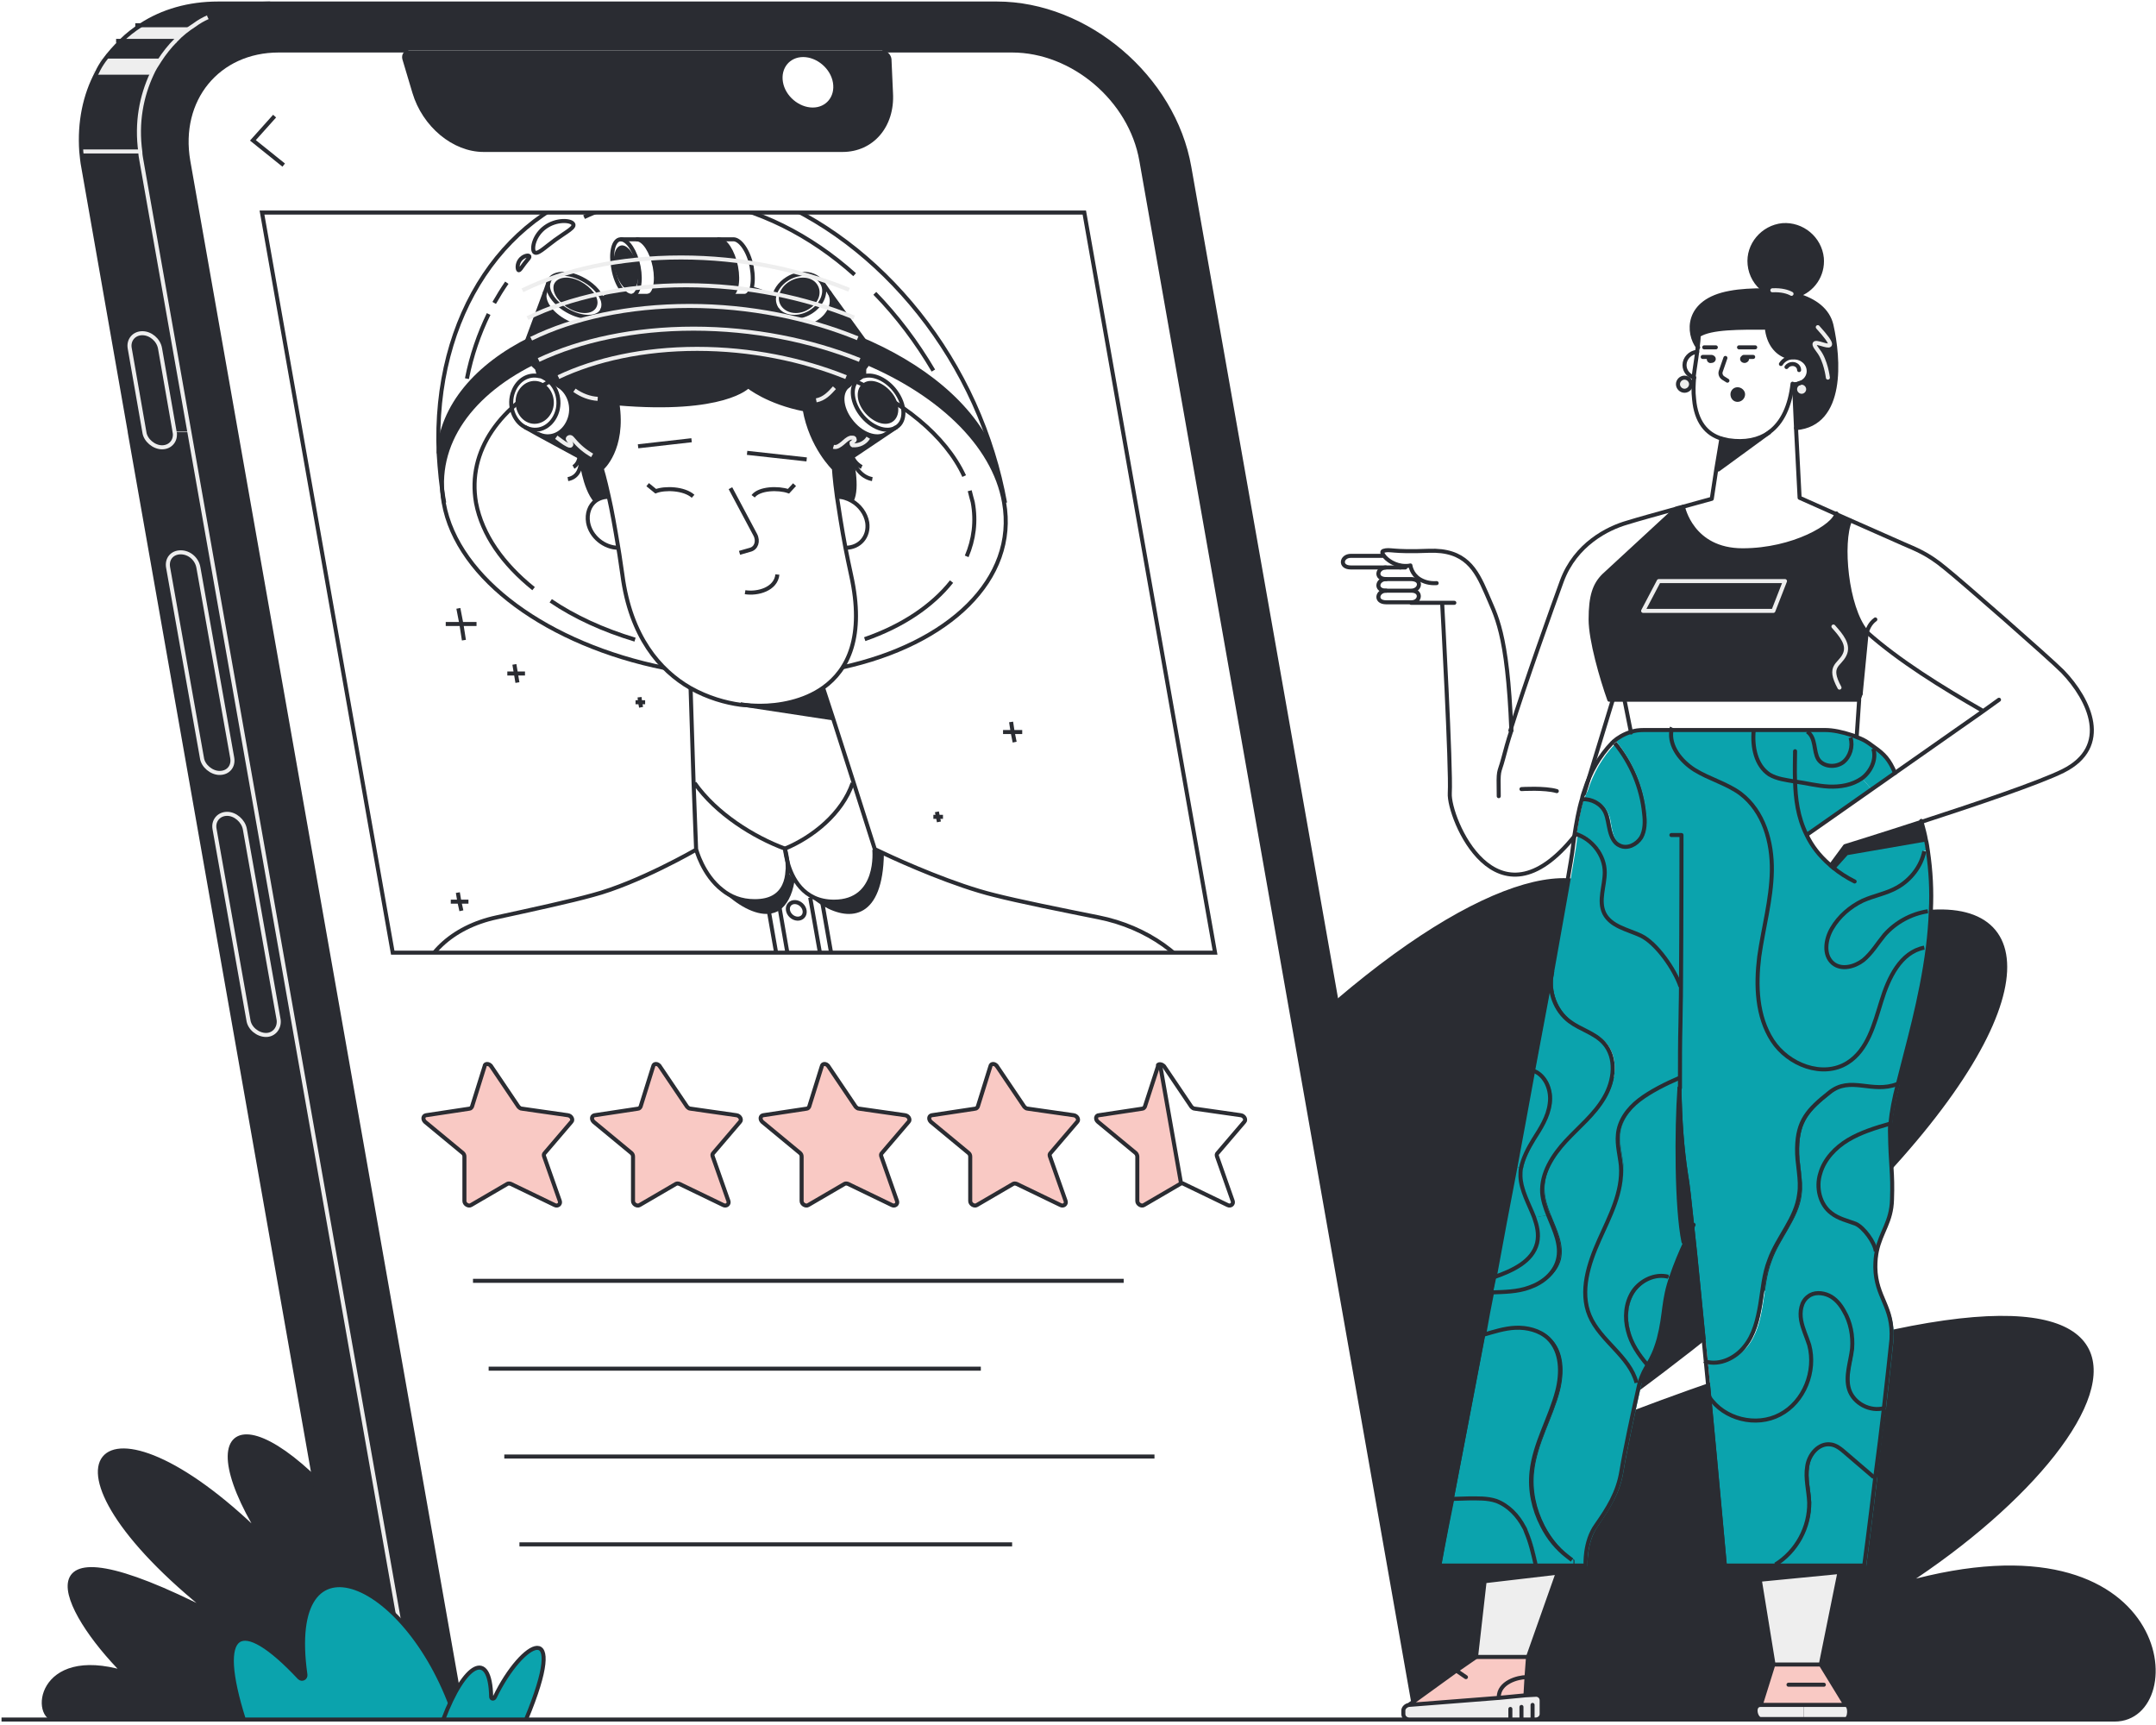 <svg xml:space="preserve" y="0" x="0" viewBox="0 0 427.1 341.6" xmlns:xlink="http://www.w3.org/1999/xlink" xmlns="http://www.w3.org/2000/svg" id="ss3" version="1.1"><style> #ss3 .st0 { fill: #fff; } #ss3 .st1 { fill: #2a2c32; } #ss3 .st2 { fill: #0ba3ad; } #ss3 .st3 { fill: #f9c9c4; } #ss3 .st4 { fill: none; stroke-linecap: round; stroke-linejoin: round; } #ss3 .st20, #ss3 .st4, #ss3 .st6 { stroke: #2a2c32; stroke-width: 0.8; } #ss3 .st6 { fill: none; stroke-miterlimit: 10; } #ss3 .st20 { fill: #2a2c32; stroke-linecap: round; stroke-linejoin: round; } #ss3 .st22 { fill: #eee; } #ss3 .st23 { fill: none; stroke: #eee; stroke-width: 0.8; stroke-miterlimit: 10; } #ss3 .st24 { fill: #f9c9c4; } #ss3 .st24, #ss3 .st26, #ss3 .st27 { stroke: #2a2c32; stroke-width: 0.8; } #ss3 .st26 { fill: #0ba3ad; stroke-miterlimit: 10; } #ss3 .st27 { fill: none; stroke-linecap: round; stroke-linejoin: round; } #ss3 .st27, #ss3 .st28 { stroke-miterlimit: 10; } #ss3 .st28, #ss3 .st29 { fill: none; stroke: #eee; stroke-width: 0.8; stroke-linecap: round; stroke-linejoin: round; } </style><path d="M103.7 340.6H11.2c-4.9 0-3.8-14.4 13.4-9.3-12.3-12.3-22-32 17.4-11.8-38-30.1-22.2-46.6 9.6-15.5-15.2-24.8 0-28.6 24 4.3s28.1 32.3 28.1 32.3zM132.5 340.6h286.4c15 0 11.7-41.8-41.6-26.9 49.4-32.1 68.3-82.9-66-29.1 137.4-95.8 91.2-147.5-7.3-57.1 47.2-71.9-10.1-76-84.4 19.5s-87.1 93.6-87.1 93.6z" class="st20"></path><clipPath id="SVGID_00000060004851843390808160000007415569610760964538_"><path d="M336.3 340.6h-299L-27.2-25.3h298.9z"></path></clipPath><g clip-path="url(#SVGID_00000060004851843390808160000007415569610760964538_)"><g id="XMLID_00000075125328580618002200000016112312624887106741_"><path d="M34.8 8.1c1.1-1.2 2.4-2.2 3.8-3.1.8-.6 1.7-1.1 2.6-1.5C44.8 1.7 48.9.7 53.5.7h144c17.8 0 35 14.6 38.1 32.4l39.2 222.1 18.8 106.4.4 2.3 7.7 43.5c2.5 14.2-5.1 26.3-17.6 29.8-.9-2.7-1.8-5.4-2.9-8.2h2.6c6.9 0 11.5-5.6 10.3-12.5l-67.9-385C224 19.7 212.5 10 200.5 10H55.2c-12 0-20 9.7-17.9 21.8l67.9 385c.5 3 2.1 5.8 4.2 7.9l-5.4 1.7c-4.9-5.2-8.5-11.7-9.7-18.8l-56.8-322L28 31.7c-.1-.6-.2-1.1-.2-1.6-.8-5.8.2-11 2.3-15.5.4-.9.9-1.7 1.5-2.6.9-1.4 2-2.7 3.2-3.9z" class="st1"></path><path d="m226.1 31.8 67.9 385c1.2 6.9-3.4 12.5-10.3 12.5H119.8c-3.9 0-7.6-1.8-10.4-4.5-2.2-2.1-3.7-4.9-4.2-7.9l-67.9-385C35.2 19.7 43.2 10 55.2 10h25.7c-.9 0-1.4.8-1.2 1.7l2 6.7c2 6.7 8 11.7 14.1 11.7h71.1c6.1 0 10.3-5 10-11.7l-.3-6.7c-.1-.9-.9-1.7-1.8-1.7h25.7c12 0 23.5 9.7 25.6 21.8z" class="st0"></path><path d="M174.8 10c.9 0 1.7.8 1.8 1.7l.3 6.7c.4 6.7-3.9 11.7-10 11.7H95.8c-6.1 0-12.1-5-14.1-11.7l-2-6.7c-.2-.9.3-1.7 1.2-1.7h93.9zm-9.4 6.3c-.5-3-3.4-5.4-6.3-5.4s-5 2.4-4.4 5.4c.5 3 3.4 5.4 6.3 5.4s4.9-2.4 4.4-5.4zM43.2.7h10.3c-4.5 0-8.7 1-12.3 2.8-.9.5-1.8 1-2.6 1.5H27.9C32.1 2.3 37.4.7 43.2.7z" class="st1"></path><path d="M38.5 5c-1.4.9-2.6 1.9-3.8 3.1H24c1.2-1.2 2.5-2.2 3.9-3.1h10.6z" class="st22"></path><path d="M24 8.1h10.8c-1.2 1.2-2.3 2.5-3.2 4h-11c1-1.5 2.1-2.8 3.4-4z" class="st1"></path><path d="M31.6 12c-.5.9-1 1.7-1.4 2.6l-.3-.2H19.2c.4-.8.9-1.6 1.4-2.4h11z" class="st22"></path><path d="M30.1 14.6C28 19.1 27 24.3 27.7 30H16.1c-.5-5.8.6-11.1 3.1-15.6h10.6l.3.2zM27.7 30c.1.5.1 1.1.2 1.6l9.5 53.9h-2.9L31.7 69c-.3-1.6-1.9-3-3.5-3s-2.8 1.3-2.5 3l2.9 16.6h-2.9l-9.2-52.4c-.2-1.1-.3-2.1-.4-3.1h11.6V30zM37.5 85.6l56.8 322H82.6l-.3-1.5L25.7 85.6h2.9c.3 1.6 1.9 3 3.5 3s2.7-1.4 2.5-3h2.9zM55.1 202l-6.7-37.8c-.3-1.6-1.9-3-3.5-3s-2.8 1.4-2.5 3l6.7 37.8c.3 1.6 1.9 3 3.5 3 1.7 0 2.8-1.4 2.5-3zM46 150.1l-6.7-37.7c-.3-1.7-1.9-3-3.5-3s-2.8 1.3-2.5 3l6.7 37.7c.3 1.6 1.9 3 3.5 3s2.8-1.3 2.5-3z" class="st1"></path><path d="m48.5 164.2 6.7 37.8c.3 1.6-.8 3-2.5 3-1.6 0-3.3-1.3-3.5-3l-6.7-37.8c-.3-1.6.8-3 2.5-3 1.6 0 3.2 1.4 3.5 3zM39.3 112.4l6.7 37.7c.3 1.6-.8 3-2.5 3s-3.3-1.4-3.5-3l-6.7-37.7c-.3-1.7.8-3 2.5-3s3.2 1.3 3.5 3zM31.7 69l2.9 16.6c.3 1.6-.8 3-2.5 3-1.6 0-3.3-1.4-3.5-3L25.7 69c-.3-1.6.8-3 2.5-3 1.6 0 3.2 1.3 3.5 3z" class="st1"></path><g><path d="M18.5 14.4H29.8M19.8 12h11.8M34.8 8.1h.1" class="st23"></path><path d="M23 8.1h11.8M26.8 5h11.7" class="st6"></path><path d="M117.6 435.8c-5.1-2.1-9.8-5.4-13.6-9.5-4.9-5.2-8.5-11.7-9.7-18.8l-56.8-322L28 31.7c-.1-.6-.2-1.1-.2-1.6-.8-5.8.2-11 2.3-15.5.4-.9.9-1.7 1.5-2.6.9-1.4 2-2.8 3.2-4 1.1-1.2 2.4-2.2 3.8-3.1.8-.6 1.7-1.1 2.6-1.5" class="st23"></path><path d="M41.2 3.5C44.8 1.7 48.9.7 53.5.7h144c17.8 0 35 14.6 38.1 32.4l39.2 222.1" class="st6"></path><path d="M27.7 30H15.9" class="st23"></path><path d="m25.7 85.6 56.5 320.5.3 1.5" class="st4"></path><path d="M53.5.7H43.2c-5.8 0-11 1.5-15.3 4.3-1.4.9-2.7 1.9-3.9 3.1-1.2 1.2-2.4 2.5-3.4 3.9-.5.7-1 1.5-1.4 2.4-2.4 4.5-3.5 9.8-3.1 15.6.1 1 .2 2.1.4 3.1l9.2 52.4" class="st6"></path><path d="M174.8 10h25.7c12 0 23.5 9.7 25.6 21.8l67.9 385c1.2 6.9-3.4 12.5-10.3 12.5H119.8c-3.9 0-7.6-1.8-10.4-4.5-2.2-2.1-3.7-4.9-4.2-7.9l-67.9-385C35.2 19.7 43.2 10 55.2 10h25.7" class="st6"></path><path d="M165.4 16.3c.5 3-1.5 5.4-4.4 5.4s-5.8-2.4-6.3-5.4c-.5-3 1.5-5.4 4.4-5.4s5.8 2.4 6.3 5.4z" class="st6"></path><path d="M34.6 85.6c.3 1.6-.8 3-2.5 3-1.6 0-3.3-1.4-3.5-3L25.7 69c-.3-1.6.8-3 2.5-3 1.6 0 3.2 1.3 3.5 3l2.9 16.6zM43.5 153.1c-1.6 0-3.3-1.4-3.5-3l-6.7-37.7c-.3-1.7.8-3 2.5-3s3.2 1.3 3.5 3l6.7 37.7c.3 1.7-.8 3-2.5 3zM52.7 205c-1.6 0-3.3-1.3-3.5-3l-6.7-37.8c-.3-1.6.8-3 2.5-3 1.6 0 3.2 1.4 3.5 3l6.7 37.8c.2 1.6-.9 3-2.5 3z" class="st23"></path><path d="m274.8 255.3 18.7 106.4" class="st4"></path></g></g></g><path d="m97.3 211.2 5.4 8c.2.2.4.4.7.4l9.1 1.3c.7.1 1.1.9.7 1.3l-5.3 6.2c-.2.2-.2.4-.1.7l3.1 8.8c.2.6-.4 1.1-1 .8l-8.7-4.2c-.3-.1-.5-.1-.7 0l-7.2 4.2c-.5.3-1.3-.2-1.3-.8v-8.8c0-.3-.1-.5-.3-.7l-7.5-6.2c-.5-.5-.4-1.2.2-1.3l8.6-1.3c.2 0 .4-.2.5-.4l2.5-8c0-.6.9-.6 1.3 0zM130.7 211.2l5.4 8c.2.2.4.4.7.4l9.1 1.3c.7.1 1.1.9.7 1.3l-5.3 6.2c-.2.2-.2.4-.1.7l3.1 8.8c.2.6-.4 1.1-1 .8l-8.7-4.2c-.3-.1-.5-.1-.7 0l-7.2 4.2c-.5.3-1.3-.2-1.3-.8v-8.8c0-.3-.1-.5-.3-.7l-7.5-6.2c-.5-.5-.4-1.2.2-1.3l8.6-1.3c.2 0 .4-.2.5-.4l2.5-8c.1-.6.9-.6 1.3 0zM164.1 211.2l5.4 8c.2.2.4.4.7.4l9.1 1.3c.7.1 1.1.9.7 1.3l-5.3 6.2c-.2.2-.2.4-.1.7l3.1 8.8c.2.6-.4 1.1-1 .8l-8.7-4.2c-.3-.1-.5-.1-.7 0l-7.2 4.2c-.5.3-1.3-.2-1.3-.8v-8.8c0-.3-.1-.5-.3-.7l-7.5-6.2c-.5-.5-.4-1.2.2-1.3l8.6-1.3c.2 0 .4-.2.5-.4l2.5-8c.1-.6.9-.6 1.3 0zM197.5 211.2l5.4 8c.2.2.4.4.7.4l9.1 1.3c.7.1 1.1.9.7 1.3l-5.3 6.2c-.2.2-.2.4-.1.7l3.1 8.8c.2.6-.4 1.1-1 .8l-8.7-4.2c-.3-.1-.5-.1-.7 0l-7.2 4.2c-.5.3-1.3-.2-1.3-.8v-8.8c0-.3-.1-.5-.3-.7l-7.5-6.2c-.5-.5-.4-1.2.2-1.3l8.6-1.3c.2 0 .4-.2.5-.4l2.5-8c.1-.6.9-.6 1.3 0z" class="st24"></path><g id="XMLID_00000119802048616191923980000002428716710160149905_"><path d="M245.7 220.9c.7.1 1.1.9.7 1.3l-5.3 6.2c-.2.2-.2.4-.1.7l3.1 8.8c.2.6-.4 1.1-1 .8l-8.7-4.2c-.1-.1-.3-.1-.4-.1l-4.2-23.9c.3 0 .6.2.8.4l5.4 8c.2.2.4.4.7.4l9 1.6z" class="st0"></path><path d="m229.8 210.8 4.2 23.9c-.1 0-.2 0-.3.1l-7.2 4.2c-.5.3-1.3-.2-1.3-.8v-8.8c0-.2-.1-.5-.3-.7l-7.5-6.2c-.6-.5-.4-1.3.2-1.3l8.6-1.3c.2 0 .4-.2.5-.4l2.6-8c0-.6.2-.7.5-.7z" class="st3"></path><g><path d="M229.8 210.8c.3 0 .6.2.8.4l5.4 8c.2.2.4.4.7.4l9.1 1.3c.7.1 1.1.9.7 1.3l-5.3 6.2c-.2.2-.2.4-.1.7l3.1 8.8c.2.6-.4 1.1-1 .8l-8.7-4.2c-.1-.1-.3-.1-.4-.1-.1 0-.2 0-.3.1l-7.2 4.2c-.5.3-1.3-.2-1.3-.8v-8.8c0-.2-.1-.5-.3-.7l-7.5-6.2c-.6-.5-.4-1.3.2-1.3l8.6-1.3c.2 0 .4-.2.5-.4l2.6-8c-.1-.3.1-.4.4-.4z" class="st6"></path><path d="m229.8 210.8 4.2 23.8v.1" class="st6"></path></g></g><path d="M93.7 253.7h128.9M96.8 271.1h97.5M99.9 288.5h128.8M102.9 305.9h97.6" class="st6"></path><defs><path d="M214.8 42.1H51.9l25.9 146.6h162.9z"></path></defs><clipPath id="XMLID_00000136381501794680379220000003180063496549061293_"><path d="M214.8 42.1H51.9l25.9 146.6h162.9z"></path></clipPath><g clip-path="url(#XMLID_00000136381501794680379220000003180063496549061293_)"><g id="XMLID_00000057827639931232761830000015291258737447498153_"><path d="M176.4 78.1c1.5 1.9 1.5 4.2.2 5.1s-3.7 0-5.1-1.9c-1.5-1.9-1.5-4.2-.2-5.1 1.4-.9 3.7 0 5.1 1.9z" class="st1"></path><path d="M168.2 76.3c-1.9 1.2-1.7 4.4.3 7 2 2.7 5.2 3.9 7.1 2.6l-6.7 4.5-.2.1s1.5 6 .1 8.6c-.9-.5-1.8-.8-2.8-.8-.5-3.7-.6-5.6-.6-5.6s-4.5-4.3-5.8-11.7c-7.3-1.4-11.2-4.6-11.2-4.6s-4.7 5.2-25.9 3.4c1.4 9.1-3.1 12.9-3.1 12.9s.6 1.9 1.4 5.6c-1 0-1.9.3-2.6.8-2.4-2.7-2.9-8.6-2.9-8.6l-.3-.1-8.3-4.5c2.3 1.2 5.1 0 6.2-2.6 1.1-2.6.1-5.8-2.2-7h-.1l-2.5-1.4c-.3-.2-.7-.3-1.1-.4l-.4-1.4c-1.8-1.5-2.8-3.4-2.3-4.8l3.9-10.5c-.6 1.8 1.3 4.5 4.2 6 2.9 1.4 5.7 1.2 6.4-.4l.1-.2.7-2c.2-.6.1-1.3-.1-2 0 0 1.6-1.3 3.9-1.8.6.8 1.3 1.3 1.9 1.2H147.6c.6 0 1.1-.6 1.4-1.5 1.5.4 3.6 1.1 4.6 2.1 0 .7.1 1.4.6 2.1l1.4 2c1.3 1.8 4.3 2.1 6.7.6 2.4-1.5 3.4-4.2 2.1-6l7.6 10.5c1 1.4.7 3.3-.6 4.8v1.4c-.3.1-.6.2-.9.4l-2.3 1.3z" class="st1"></path><path d="M161.6 56.6c.9 1.3.2 3.3-1.5 4.4-1.8 1.1-3.9.9-4.9-.5-.9-1.3-.2-3.3 1.5-4.3 1.7-1.2 3.9-1 4.9.4zM163 179.4c-2-1.2-4-3-5.5-4.9-.5-.6-1-1.3-1.4-2v-1.8c.8 3.1 3.1 7.9 9.2 7.9 9.1 0 8-10.3 8-10.3h.1s.6.3 1.7.8c-.2 12.7-6.5 13.6-12.1 10.3zM163.1 136.1l2 6.1-18.3-2.8c1.4.2 2.7.3 3.8.3 3.6.1 8.6-.7 12.5-3.6zM145.7 52.8c.6 3.1 0 5.7-1.4 5.8h-16.1c1.4-.1 2.1-2.7 1.4-5.8-.6-3-2.1-5.3-3.5-5.4h16.1c1.4.1 2.9 2.4 3.5 5.4z" class="st1"></path><path d="M157.4 174.5c-.5 3-1.6 4.8-3 5.8l-.4-2.4-.8-.1c2-1.1 2.7-3.3 2.8-5.2.4.6.9 1.2 1.4 1.9z" class="st1"></path><path d="M152.4 181c-2.9.3-6.5-1.8-9.3-4.6 1.6 1.3 3.7 2.2 6.4 2.2 1.6 0 2.8-.3 3.7-.8l.8.1.4 2.4c-.6.4-1.3.6-2 .7zM125.9 52.9c.4 2.2 0 4.1-1 4.2-1 .1-2.2-1.7-2.7-3.9s0-4.1 1-4.2c1 0 2.2 1.7 2.7 3.9zM114.9 56.1c2.1 1.1 3.5 3 3.1 4.3-.5 1.3-2.6 1.5-4.7.5-2.1-1.1-3.5-3-3.1-4.4.4-1.3 2.5-1.5 4.7-.4zM107.3 76.2c1.7.9 2.4 3.2 1.7 5.1-.8 1.9-2.8 2.8-4.5 1.9s-2.4-3.2-1.7-5.1c.9-1.9 2.8-2.8 4.5-1.9z" class="st1"></path><g><path d="M122.5 108.5c-2.8 0-5.5-2.2-6-5-.3-1.8.3-3.4 1.5-4.3.7-.5 1.6-.8 2.6-.8M137.3 98.3c-1.8-1.6-5.6-1.7-7.4-1l-1.6-1.3" class="st6"></path><path d="M150.6 139.8c3.6 0 8.6-.8 12.5-3.6 4.9-3.5 8.2-10.1 5.5-22.3-.4-1.9-.8-3.7-1.1-5.3-.8-4.2-1.3-7.6-1.7-10.2-.5-3.7-.6-5.6-.6-5.6s-4.5-4.3-5.8-11.7c-7.3-1.4-11.2-4.6-11.2-4.6s-4.7 5.2-25.9 3.4c1.4 9.1-3.1 12.9-3.1 12.9s.6 1.9 1.4 5.6c.6 2.6 1.2 6 1.9 10.2.3 1.7.5 3.4.8 5.3 1.6 12.2 7.4 18.9 13.5 22.4 3.4 1.9 6.9 2.9 9.9 3.3 1.4.1 2.7.2 3.9.2" class="st6"></path><path d="M167.5 108.5c2.8 0 4.7-2.2 4.3-5-.3-1.8-1.5-3.4-3.1-4.3-.9-.5-1.8-.8-2.8-.8M149.2 98.3c1.2-1.6 5-1.7 7-1l1.2-1.3M148 89.7l11.8 1.3M126.4 88.4l10.6-1.2M144.7 96.7l4.9 9.2c.7 1.3.2 2.7-1 3l-2.1.6M147.6 117.3c2.5.4 6.1-.6 6.4-3.5M244.2 208.4l-5.5-11.8c-3.4-7.2-11.5-13-21.1-14.9-7.5-1.5-15.9-3.2-20.6-4.4-7.8-1.9-18-6.4-22-8.3-1.1-.5-1.7-.8-1.7-.8l-4.2-13.2-4.1-12.8-2-6.1M136.8 136.1l.6 19 .5 13.2s-11.4 6.6-20.5 9c-4.3 1.2-12.1 2.9-19 4.4-8.9 1.9-15 7.7-15.8 14.9l-1.4 11.8M137.6 155.1c4.3 6.1 11.7 10.7 17.9 13 0 0 .3 1.1.5 2.6 0 .6.1 1.2 0 1.8-.1 2-.8 4.1-2.8 5.2-.9.5-2.1.8-3.7.8-2.7 0-4.8-.9-6.4-2.2-3.9-3-5.2-8.1-5.2-8.1M154 177.8l.5 2.4 4.9 28.2M152 178.5l.4 2.5 4.8 27.4" class="st6"></path><path d="M168.9 155.1c-2.1 6.1-7.9 10.7-13.4 13 0 0 .1 1.1.5 2.6.8 3.1 3.1 7.9 9.2 7.9 9.1 0 8-10.3 8-10.3M160.5 177.8l5.4 30.6" class="st6"></path><path d="m162.8 178.5.2.9 5.1 29" class="st6"></path><ellipse ry="1.8" rx="1.5" cy="180.3" cx="157.7" class="st6" transform="rotate(-47.521 157.744 180.264)"></ellipse><ellipse ry="1.8" rx="1.5" cy="195" cx="160.3" class="st6" transform="rotate(-47.521 160.34 194.987)"></ellipse><path d="m146.7 139.5 18.4 2.8M126.7 138.1l.1 1 .2 1M127.8 139.1h-1.9M185.6 160.8l.2 1 .2 1M186.8 161.8h-1.9M200.3 143l.3 2 .4 2M202.5 145h-3.8M90.8 120.5l.6 3.1.5 3.2M94.4 123.6h-6.1M101.9 131.6l.3 1.8.3 1.8M104 133.4h-3.5M90.7 176.8l.3 1.8.4 1.8M92.8 178.6h-3.5M109 81.3c-.8 1.9-2.8 2.8-4.5 1.9s-2.4-3.2-1.7-5.1c.8-1.9 2.8-2.8 4.5-1.9 1.7.9 2.5 3.2 1.7 5.1z" class="st6"></path><path d="M107.9 74.9c2.3 1.2 3.4 4.4 2.3 7.1-1.1 2.7-3.8 3.9-6.2 2.6-2.3-1.2-3.4-4.4-2.3-7.1.9-2.3 3-3.5 5.1-3 .4 0 .7.2 1.1.4z" class="st6"></path><path d="M110.5 76.3c2.3 1.3 3.3 4.4 2.2 7-1.1 2.7-3.8 3.9-6.2 2.6M104 84.6l2.5 1.4 8.3 4.5.3.1s.6 6 2.9 8.6" class="st6"></path><path d="M115.1 90.6c.1 2.6-.9 4-2.6 4.3" class="st6"></path><path d="M114.8 90.4c-.1 1.5-1.2 2.1-1.2 2.1M107.9 74.9l2.5 1.3.1.1 8.5 4.6M113.2 60.9c-2.1-1.1-3.5-3-3.1-4.4.5-1.3 2.6-1.5 4.7-.4s3.5 3 3.1 4.3c-.4 1.4-2.5 1.6-4.7.5z" class="st6"></path><path d="M119.4 61.2c-.6 1.8-3.5 2.1-6.5.6s-4.9-4.2-4.2-6c.6-1.8 3.5-2.1 6.5-.6 2 1 3.5 2.5 4.1 4 .3.7.3 1.4.1 2z" class="st6"></path><path d="M118.6 63.4c-.8 1.7-3.6 1.9-6.4.4-3-1.5-4.9-4.2-4.2-6M114.8 73.7c-.6 1.8-3.6 2.1-6.5.6-.7-.4-1.4-.8-1.9-1.3-1.8-1.5-2.8-3.4-2.3-4.8" class="st6"></path><path d="m108.7 55.8-.7 2-3.9 10.5M119.4 61.2l-.7 2-.1.2-2.4 6.5M125.9 52.9c.4 2.2 0 4.1-1 4.2-1 .1-2.2-1.7-2.7-3.9s0-4.1 1-4.2c1 0 2.2 1.7 2.7 3.9z" class="st6"></path><path d="M123 47.4c1.4.1 2.9 2.4 3.5 5.4.6 3.1 0 5.7-1.4 5.8-.6 0-1.3-.4-1.9-1.2-.8-1-1.4-2.5-1.7-4.2-.6-3.1 0-5.7 1.4-5.8h.1zM126 47.4h.2c1.4.1 2.9 2.4 3.5 5.4.6 3.1 0 5.7-1.4 5.8M142.1 47.4h.2c1.4.1 2.9 2.4 3.5 5.4.6 3.1 0 5.7-1.4 5.8" class="st6"></path><path d="M122.9 47.4H145.2c1.4-.1 3.1 2.3 3.7 5.4.3 1.7.3 3.2 0 4.3-.3.9-.8 1.5-1.4 1.5H125.2M106.4 73.1l.4 1.4M171.5 81.3c1.5 1.9 3.8 2.8 5.1 1.9s1.3-3.2-.2-5.1c-1.5-1.9-3.8-2.8-5.1-1.9-1.4.9-1.3 3.2.2 5.1z" class="st6"></path><path d="M170.3 74.9c-1.9 1.2-1.8 4.4.2 7.1 2 2.7 5.2 3.9 7.1 2.6 1.9-1.2 1.8-4.4-.2-7.1-1.7-2.3-4.3-3.5-6.2-3-.3 0-.6.2-.9.4z" class="st6"></path><path d="M168.2 76.3c-1.9 1.2-1.7 4.4.3 7 2 2.7 5.2 3.9 7.1 2.6M177.6 84.6l-2.1 1.4-6.7 4.5-.2.1s1.5 6 .1 8.6" class="st6"></path><path d="M168.7 90.6c.8 2.6 2.4 4 4.1 4.3" class="st6"></path><path d="M168.8 90.4c.6 1.5 1.9 2.1 1.9 2.1M170.3 74.9l-2.1 1.3v.1l-6.9 4.6M160 60.9c1.8-1.1 2.5-3 1.5-4.4-.9-1.3-3.1-1.5-4.9-.4-1.8 1.1-2.4 3-1.5 4.3 1 1.4 3.2 1.6 4.9.5z" class="st6"></path><path d="M153.9 61.2c1.3 1.8 4.3 2.1 6.7.6 2.4-1.5 3.4-4.2 2.1-6-1.3-1.8-4.3-2.1-6.7-.6-1.6 1-2.6 2.5-2.7 4 0 .7.2 1.4.6 2z" class="st6"></path><path d="M155.4 63.2c1.3 1.8 4.3 2.1 6.7.6 2.4-1.5 3.4-4.2 2.1-6M163 73.7c1.3 1.8 4.3 2.1 6.7.6.6-.4 1.1-.8 1.5-1.3 1.3-1.5 1.6-3.4.6-4.8" class="st6"></path><path d="m162.8 55.8 1.4 2 7.6 10.5M153.9 61.2l1.5 2 4.8 6.7M171.2 73.1v1.4M123.2 57.4c-2.3.6-3.9 1.8-3.9 1.8M148.8 57.1c1.5.4 3.6 1.1 4.6 2.1" class="st6"></path></g></g><g id="XMLID_00000145031850716001578770000012458354209873675950_"><path d="M196.6 89.8c1 3.2 1.8 6.5 2.4 9.8-2.1-11.7-13.2-22-28.6-28.2-9.7-3.9-21.1-6.2-32.9-6.2-11.8 0-22.4 2.3-30.7 6.2C93.5 77.6 85.9 87.9 88 99.6c-.6-3.3-.9-6.6-1.1-9.8.6-9.3 7.5-17.4 18.3-22.7 8.4-4.1 19.2-6.5 31.4-6.5 12 0 23.5 2.4 33.3 6.4 12.9 5.2 22.7 13.4 26.7 22.8zM139.4 22.4l2.4 13.7c-2.6-.5-5.2-.8-7.9-.9l-.2-1.3c.4 0 .7 0 1.1.1.4 0 .9.1 1.3.1.9.1 1.8.2 2.8.3l-2.1-11.9h2.6z" class="st1"></path><path d="m134.1 22.4 2 11.6c-.4 0-.9-.1-1.3-.1l-2-11.5h1.3zM133.8 33.9l.2 1.3h-1.9c-3.2 0-6.3.3-9.3.9l-2.4-13.7h11.3l2.1 11.5z" class="st1"></path><g><path d="M170.3 71.3c15.4 6.2 26.6 16.6 28.6 28.2 2.7 15.2-10.9 28.1-32.1 32.7" class="st6"></path><path d="M106.7 71.3c8.3-3.9 18.9-6.2 30.7-6.2s23.2 2.3 32.9 6.2" class="st23"></path><path d="M131.6 132.3c-22.8-4.6-41-17.5-43.7-32.7-2.1-11.7 5.5-22 18.7-28.2M169.9 66.9c12.9 5.3 22.7 13.4 26.7 22.8" class="st6"></path><path d="M105.2 67.1c8.4-4.1 19.2-6.5 31.4-6.5 12 0 23.5 2.4 33.3 6.4" class="st23"></path><path d="M104.5 63c8.4-4.1 19.2-6.5 31.4-6.5 12 0 23.5 2.4 33.3 6.4" class="st23"></path><path d="M103.5 57.5c8.4-4.1 19.2-6.5 31.4-6.5 12 0 23.5 2.4 33.3 6.4" class="st23"></path><path d="M86.9 89.8c.6-9.3 7.5-17.4 18.3-22.7M188.5 115.2c-3.8 4.8-9.7 8.8-17.2 11.4M192.1 97.2c.2.8.4 1.6.6 2.3.7 3.8.2 7.4-1.2 10.7M167.6 74.7c11.1 4.6 19.7 11.6 23.4 19.6" class="st6"></path><path d="M110.6 74.7c7.4-3.5 16.9-5.6 27.5-5.6 10.6 0 20.8 2.1 29.5 5.6" class="st23"></path><path d="M105.7 116.6c-6.1-4.9-10.2-10.7-11.4-17-1.8-10.3 4.8-19.4 16.3-24.9M125.8 126.7c-6.3-1.9-12-4.5-16.7-7.7" class="st6"></path><path d="M88 99.6c-.6-3.3-.9-6.6-1.1-9.8-1.2-27.3 13.3-49 35.9-53.7 3-.6 6.1-.9 9.3-.9h1.9c2.6.1 5.3.4 7.9.9 24.2 4.7 46.4 26.4 54.8 53.7 1 3.2 1.8 6.5 2.4 9.8" class="st6"></path><path d="M129.2 33.9c.9 0 1.8-.1 2.7-.1h1.9c.4 0 .7 0 1.1.1.4 0 .9.1 1.3.1.9.1 1.8.2 2.8.3l-2.1-11.9M124.3 34.5c.9-.1 1.7-.3 2.6-.4" class="st23"></path><path d="M97.9 60c.8-1.4 1.6-2.7 2.5-4M92.5 75c.9-4.6 2.4-8.9 4.3-12.8M173.3 58.1c4.4 4.5 8.3 9.7 11.6 15.3M139.4 39.7c10.7 1.6 21.1 6.8 29.9 14.7M115.7 43c5.1-2.4 10.9-3.7 17.1-3.7.8 0 1.5 0 2.3.1M110 47.5c-2.2 1.6-3.6 3.1-4.2 2.4-.5-.7 0-3.3 2.2-4.9 2.2-1.6 5-1.4 5.5-.7.6.7-1.3 1.6-3.5 3.2zM103.9 52.2c-.6.8-1 1.5-1.2 1.3-.2-.2-.3-1.2.3-2s1.6-1 1.8-.8c.3.2-.3.7-.9 1.5z" class="st6"></path><path d="m134.1 22.4 2 11.6M132.8 22.4l2.1 11.5M131.8 22.5l2 11.4" class="st23"></path><path d="m141.8 36.1-2.4-13.7h-19l2.4 13.7" class="st6"></path></g></g><path d="M110.2 86.6c.7.5 1.4 1.1 2.2 1.5.2.1.6.3.7.1.2-.2 0-.5-.2-.7s-.5-.5-.4-.7c.1-.2.4-.3.6-.2s.4.4.6.6c1 1.2 2.2 2.2 3.6 3M172 86.7c-.6 1-1.8 1.6-3.1 1.5-.2-.1-.2-.3-.2-.5.1-.1.3-.2.4-.3.1-.1.3-.2.2-.4 0-.2-.2-.3-.3-.3h-.5c-.7.2-1.1.7-1.6 1.1s-1.1.9-1.8.7M113.8 77.3c1.4 1 3 1.6 4.6 1.7M165.3 76.8c-1 1.1-2 2.2-3.6 2.5" class="st23"></path></g><path stroke-miterlimit="10" stroke-width=".8" stroke="#2a2c32" fill="none" overflow="visible" d="M214.8 42.1H51.9l25.9 146.6h162.9z"></path><path d="m54.4 23-4.3 4.8 6.1 4.9M.3 340.6h416.9" class="st6"></path><path d="M90.3 340.6c-9-27.9-34-38.5-29.8-8.9.1.7-.7 1.1-1.2.6-11.8-12.6-16.7-9.7-11 8.3h42z" class="st26"></path><path d="M87.8 340.6c4.2-11.2 9.3-14.1 9.5-4.5 0 .4.5.5.7.1 5.5-11.4 14.8-16.2 6.2 4.4H87.8" class="st26"></path><path d="M299.2 340.6h5c.7 0 1.2-.5 1.2-1.1v-2.7c0-.6-.6-1.1-1.3-1.1l-1.9.1-5.3.4-17.9 1.4c-.6.1-1.1.5-1.1 1.1v.7c0 .6.5 1.1 1.2 1.1h20.1z" class="st22"></path><path d="m288.5 330.9-9.5 6.7 17.9-1.4c0-3 3.8-4 5.5-4l.3-4h-10.3l-3.9 2.7z" class="st3"></path><path d="M285.5 310.3h19.2v-.4c-.5-2.2-1-4.4-1.9-6.5-.1-.3-.3-.6-.4-.9-1.2-2.3-3.1-4.3-5.5-5.2-1.7-.6-3.6-.5-5.5-.5-1.1 0-2.2.1-3.3.1-1.7 8.3-2.6 13.4-2.6 13.4z" class="st2"></path><path d="M288 296.9c1.1 0 2.2-.1 3.3-.1 1.8-.1 3.7-.1 5.5.5 2.4.8 4.3 2.9 5.5 5.2.1.3.3.6.4.9l3.1-1c-1.7-3.3-2.5-7-2.1-10.7.6-5.6 3.7-10.6 5.1-16 .9-3.6.9-7.9-1.8-10.4-1.7-1.6-4.1-2.2-6.4-2.1-2.2.1-4.3.7-6.4 1.4-2.4 12.5-4.6 24-6.2 32.3z" class="st2"></path><path d="m294.1 313.2-1.7 15h10.3l5.9-16.7z" class="st22"></path><path d="m294.5 310.3-.4 2.9 14.5-1.7.4-1.2h-4.8z" class="st1"></path><path d="M307.8 192.9c-.7 3.4.7 7.2 3.5 9.3 2.1 1.6 5 2.3 6.8 4.3 2.6 2.9 2.1 7.4.1 10.8-1.9 3.3-5 5.8-7.6 8.6-2.6 2.8-4.9 6.3-4.6 10.2.1 1.5.6 3 1.2 4.5 1.2 3 2.7 5.9 2 8.9-.7 2.6-3 4.5-5.6 5.4-2.4.8-5.1.9-7.6 1-.6 2.9-1.1 5.7-1.6 8.5 2.1-.7 4.2-1.3 6.4-1.4 2.3-.1 4.8.5 6.4 2.1 2.7 2.6 2.7 6.8 1.8 10.4-1.4 5.4-4.5 10.4-5.1 16-.4 3.7.4 7.4 2.1 10.7 1.4 2.7 3.4 5.1 5.9 6.8v1.2h2.6s-.3-4.7 2.1-8c2.3-3.4 4.3-6.4 5-10.7s2.4-12.1 3.4-16.6c.1-.3.1-.6.2-.9l-.4-.1c-1.4-5.3-7.2-8.3-9.3-13.3-2-4.8-.3-10.2 1.8-15 2.1-4.7 4.7-9.6 4.3-14.7-.2-2-.8-4-.6-6.1.3-2.8 2-5.2 4.2-6.9 2.2-1.7 5.4-3.3 8-4.4 0-3.4 0-7 .1-10.9 0-2.1.1-4.5.1-7.1-1.1-3.3-4.7-8.6-7.9-10.1-2.6-1.2-5.9-1.9-7.2-4.4-1.2-2.5.1-5.4.1-8.1 0-3.4-2.5-6.6-5.7-7.7-.1.1-.1.2-.2.3-.1.8-.2 1.5-.3 2.3-.3 2.1-2 11.8-4.4 25.1z" class="st2"></path><path d="M296.4 253c-.2 1-.4 1.9-.6 2.9 2.6 0 5.2-.1 7.6-1 2.5-.9 4.9-2.8 5.6-5.4.8-3-.8-5.9-2-8.9l-2.8.5c.6 1.7 1.1 3.4.6 5.1-.8 3.7-4.8 5.5-8.4 6.8z" class="st2"></path><path d="m297 336.2 5.3-.4v-.2l.2-3.4c-1.7 0-5.5 1.1-5.5 4z" class="st3"></path><path d="M300.6 231.2c-1.4 7.3-2.8 14.6-4.1 21.8 3.6-1.3 7.6-3.1 8.5-6.8.4-1.7 0-3.4-.6-5.1-1-2.7-2.7-5.3-2.7-8.1 0-.5 0-1.1.1-1.6l-1.2-.2z" class="st2"></path><path d="m300.6 231.2 1.1.2c.4-2 1.4-3.9 2.5-5.7 1.4-2.2 2.9-4.5 3.2-7.1.4-2.6-.8-5.6-3.3-6.4-1.1 6.1-2.3 12.5-3.5 19z" class="st2"></path><path d="M301.7 231.4c-.1.5-.1 1.1-.1 1.6.1 2.8 1.7 5.5 2.7 8.1l2.8-.5c-.6-1.5-1.1-2.9-1.2-4.5-.3-3.8 2-7.4 4.6-10.2 2.6-2.8 5.7-5.3 7.6-8.6 1.9-3.3 2.4-7.9-.1-10.8-1.8-2-4.6-2.7-6.8-4.3-2.8-2.1-4.2-5.9-3.5-9.3-1.1 5.8-2.3 12.3-3.6 19.2 2.5.8 3.6 3.9 3.3 6.4-.4 2.6-1.9 4.9-3.2 7.1-1.1 1.9-2.1 3.8-2.5 5.8zM305.8 302.3l-3.1 1c.9 2.1 1.4 4.3 1.9 6.5v.4h7.1V309c-2.5-1.6-4.5-4-5.9-6.7zM333.1 213.5v2.1c.1 6.4.5 11.9 1.3 17.1.3 1.5.7 5.2 1.2 10 .8 7.1 1.7 17 2.7 26.9 2.8.8 5.9-.7 7.7-3 1.9-2.3 2.6-5.3 3.1-8.3.5-3 .7-6 1.8-8.8 1.7-4.5 5.3-8.2 5.9-13 .4-3.1-.5-6.1-.5-9.2.2-5.4 2.2-7.6 6.4-11 4.2-3.4 8.4.3 13.5-1.7 1.8-7.3 4.6-16.7 5.9-26.9l-.6-.1c-4.7 1-7.1 6.1-8.5 10.6-1.4 4.6-2.7 9.7-6.7 12.2-4.9 3-11.7.3-14.9-4.4-3.2-4.8-3.4-10.9-2.6-16.6.8-5.7 2.4-11.3 2.5-17 .1-5.7-1.6-11.9-6.2-15.3-2.7-2.1-6.2-2.9-9.1-4.7-2.8-1.7-5.2-4.7-4.6-7.8h-5.3c-.9 0-1.8.1-2.6.4-1.3.4-2.5 1-3.4 1.9l.2.1c3.2 4 5.3 8.9 5.8 13.9.2 1.6.2 3.4-.6 4.8s-2.7 2.4-4.2 1.6c-1.1-.5-1.7-1.8-2-3-.3-1.2-.3-2.5-.9-3.6-.8-1.7-2.7-2.8-4.6-2.6-.7 2.3-1.1 4.7-1.5 7.2.1-.1.2-.2.2-.3 3.2 1 5.7 4.2 5.7 7.7 0 2.7-1.3 5.6-.1 8.1 1.3 2.6 4.6 3.2 7.2 4.4 3.2 1.5 6.8 6.8 7.9 10.1 0 2.6-.1 5.1-.1 7.1.1 4.2 0 7.8 0 11.1z" class="st2"></path><path d="M313.9 158.3c1.9-.2 3.8.9 4.6 2.6.6 1.1.6 2.4.9 3.6.3 1.2.8 2.5 2 3 1.5.7 3.3-.2 4.2-1.6.8-1.4.8-3.2.6-4.8-.5-5.1-2.6-10-5.8-13.9l-.2-.1-.2.2c-2.6 2.7-4.4 5.9-5.5 9.4-.3.5-.5 1-.6 1.6zM317.1 245.6c-2.1 4.7-3.9 10.2-1.8 15 2.1 5 7.9 8 9.3 13.3l.4.1c.5-1.7 1.1-2.7 1.7-3.7-1.7-1.9-3.2-4.2-3.8-6.7-.7-2.6-.5-5.5 1-7.8 1.5-2.2 4.4-3.6 7-2.9h.4c.8-2.4 1.9-5 2.8-6.9h-.1c-1.4-6.9-1.4-22.4-.8-30.5v-2.1c-2.6 1-5.8 2.7-8 4.4-2.2 1.7-4 4.2-4.2 6.9-.2 2 .4 4 .6 6.1.2 5.2-2.3 10.1-4.5 14.8z" class="st2"></path><path d="M323.9 255.9c-1.5 2.2-1.7 5.2-1 7.8.7 2.5 2.1 4.7 3.8 6.7.7-1.2 1.4-2.5 2.1-5 1.3-5 .8-7.5 2.5-12.3h-.4c-2.6-.8-5.5.6-7 2.8zM363.2 171.9c-.2-.2-.5-.4-.7-.6-2.1-1.8-3.6-3.8-4.6-5.9-1.8-3.6-2.2-7.3-2.3-10.6-1.7-.3-3.6-.4-5.1-1.4-2.7-1.7-3.4-5.5-3.1-8.7H331c-.5 3.1 1.9 6.1 4.6 7.8 2.9 1.8 6.4 2.7 9.1 4.7 4.6 3.5 6.3 9.6 6.2 15.3-.1 5.7-1.7 11.3-2.5 17-.7 5.7-.5 11.8 2.6 16.6 3.1 4.8 10 7.5 14.9 4.4 4-2.5 5.4-7.7 6.7-12.2 1.4-4.6 3.8-9.7 8.5-10.6l.6.1c.3-2.4.5-4.9.6-7.3h-.5c-3.3.5-6.4 2.2-8.6 4.7-1.4 1.6-2.5 3.6-4.2 5-1.7 1.4-4.3 2-6 .6-1.9-1.6-1.5-4.7-.2-6.9 1.4-2.4 3.5-4.4 6.1-5.5 2.2-1 4.7-1.4 6.8-2.6 2.7-1.5 4.7-4.2 5.3-7.2l.6-.1c-.1-.7-.2-1.5-.4-2.2l-15.5 2.6-2.5 3z" class="st2"></path><path d="M332.7 215.5c-.6 8.1-.6 23.6.8 30.5h.1c.9-2 1.6-3.4 1.6-3.4-.5-4.9-.9-8.5-1.2-10-.8-5.2-1.2-10.7-1.3-17.1z" class="st1"></path><path d="M338.3 269.6c.2 2.4.5 4.8.7 7.2 2.9 4.4 9.3 6 14 3.5 4.8-2.5 7.2-8.6 5.7-13.8-.5-1.6-1.3-3.2-1.6-4.9-.3-1.7 0-3.7 1.4-4.7 1.1-.9 2.8-.8 4.1-.2 1.3.6 2.3 1.8 3 3.1 1.3 2.2 1.8 4.9 1.6 7.5-.3 2.7-1.4 5.5-.6 8.1.9 2.8 4.2 4.5 7 3.7.7-6.2 1.3-11.5 1.5-13.6.4-6.6-3.1-8.2-3.3-14.3 0-1.2.1-2.3.3-3.2-.2-1.8-2.4-4.8-4-5.5-1.6-.7-3.4-1.1-4.8-2.1-2.3-1.8-3.1-5.1-2.3-7.9.8-2.8 3-5.1 5.5-6.6s5.3-2.4 8.2-3.2h.1c.2-2.2.7-4.9 1.5-7.9-5 2-9.2-1.7-13.5 1.7-4.3 3.4-6.3 5.6-6.4 11-.1 3.1.9 6.2.5 9.2-.6 4.7-4.3 8.5-5.9 13-1.1 2.8-1.3 5.8-1.8 8.8-.5 3-1.2 6-3.1 8.3-1.9 2.1-5 3.6-7.8 2.8z" class="st2"></path><path d="M339 276.8c1.7 17.5 3.1 33.5 3.1 33.5h9.9v-.4c4.2-2.5 6.8-7.4 6.7-12.3-.1-2.4-.7-4.7-.4-7.1.4-2.3 2.3-4.7 4.6-4.4 1.2.2 2.1 1 3 1.7 1.9 1.6 3.7 3.2 5.6 4.8h.3c.6-4.5 1.2-9.3 1.7-13.6-2.8.8-6.1-.9-7-3.7-.8-2.6.3-5.4.6-8.1.3-2.6-.3-5.2-1.6-7.5-.7-1.3-1.7-2.4-3-3.1-1.3-.6-3-.7-4.1.2-1.4 1-1.7 3-1.4 4.7.3 1.7 1.1 3.2 1.6 4.9 1.5 5.2-1 11.3-5.7 13.8-4.6 2.6-11 1-13.9-3.4zM355.6 154.8c2.3.3 4.5.9 6.8 1 2.3.1 4.6-.3 6.5-1.6 1.8-1.3 3-3.8 2.3-5.9l.1-.2c-.3-.2-.7-.5-1.1-.8-.7-.5-1.5-.9-2.4-1.2-.3-.1-.6-.3-1-.4l-.2.4c.4 1.8-.1 3.8-1.5 4.9-1.5 1.1-3.8.9-4.8-.6-.6-.8-.7-1.9-.9-2.9s-.5-2.1-1.4-2.6v-.2h-10.6c-.3 3.2.4 6.9 3.1 8.7 1.5.9 3.4 1.1 5.1 1.4z" class="st2"></path><path d="m348.2 310.3.4 2.6h.1l15.4-1.5h.3l.3-1.1h-13.1z" class="st1"></path><path d="M348.8 337.7c-1.7 0-1 2.8 0 2.8h8.5v-2.8h-8.5zM348.6 312.9l2.7 16.6v.2h9.4l3.7-18.3h-.3l-15.4 1.5z" class="st22"></path><path d="m351.3 329.7-2.5 8h16.7l-4.8-8h-9.4z" class="st3"></path><path d="M352 309.8v.4h17.7s1.1-8.2 2.2-17.6h-.3c-1.9-1.6-3.7-3.2-5.6-4.8-.9-.8-1.9-1.6-3-1.7-2.3-.3-4.3 2-4.6 4.4-.4 2.3.3 4.7.4 7.1 0 4.8-2.6 9.7-6.8 12.2zM355.6 154.8c0 3.3.5 7 2.3 10.6h.1l12.8-9-1.9-2.2c-1.8 1.3-4.2 1.7-6.5 1.6-2.3-.2-4.5-.7-6.8-1z" class="st2"></path><path d="M357.3 337.7v2.8h8.3c.9 0 1-2.8 0-2.8h-8.3z" class="st22"></path><path d="M358 144.7v.2c.9.6 1.2 1.6 1.4 2.6s.3 2.1.9 2.9c1 1.5 3.4 1.7 4.8.6s2-3.1 1.5-4.9l.2-.4c-1.8-.6-3.7-1-5.2-1H358zM360.6 232.4c-.8 2.8-.1 6.2 2.3 7.9 1.4 1.1 3.2 1.5 4.8 2.1 1.6.7 3.8 3.7 4 5.5.8-3.8 2.9-5.8 3-10.2.2-5.5-.3-6.4-.4-13.6 0-.5 0-1 .1-1.5h-.1c-2.8.8-5.7 1.7-8.2 3.2-2.5 1.5-4.7 3.8-5.5 6.6z" class="st2"></path><path d="m365.3 167.5-2.8 3.8c.2.2.4.4.7.6l2.6-2.9 15.5-2.6c-.1-.7-.5-2.3-.9-3.7-8.3 2.7-15.1 4.8-15.1 4.8z" class="st1"></path><path d="M362.9 183.9c-1.3 2.2-1.7 5.3.2 6.9 1.7 1.4 4.3.7 6-.6 1.7-1.4 2.8-3.3 4.2-5 2.2-2.5 5.3-4.2 8.6-4.7h.5c.2-3.9 0-7.9-.6-11.9l-.6.1c-.6 3-2.7 5.7-5.3 7.2-2.1 1.2-4.6 1.6-6.8 2.6-2.6 1-4.8 3-6.2 5.4zM368.8 154.1l1.9 2.2 4.6-3.3c-1.1-2.6-2.1-3.7-4.1-5.1l-.1.2c.7 2.3-.4 4.7-2.3 6z" class="st2"></path><g><g id="XMLID_00000118361117979422985200000017512505530270555012_"><path d="m369.8 125.2-.1-.1c-4-4.8-5.1-17.8-3.2-22l.1-.1c4.6 2 9.2 4.1 10.4 4.6 2.5 1.1 4.8 1.9 8.3 4.8 3.5 2.8 20.6 17.8 23.3 20.5 5.4 5.6 9.7 14.9.1 19.7-4.6 2.3-17.6 6.7-28.1 10.1-8.3 2.7-15.1 4.8-15.1 4.8l-2.8 3.8c-2.1-1.8-3.6-3.8-4.6-5.9h.1l12.8-9 4.6-3.3 17.5-12.2c-8.5-4.7-16.9-10-23.3-15.7z" class="st0"></path><path d="M369.8 125.2c0 .1 0 .1 0 0zM319.5 138.6h-.6c-1.5-4.3-3.7-11.8-3.7-15.9 0-4.7.9-6.9 2.6-8.7l14.3-13.2c.5-.1.9-.2 1.4-.4 0 0 1.7 8.6 11.8 8.6s18.3-4.9 18.6-7.3l2.7 1.2-.1.1c-1.9 4.3-.8 17.2 3.2 22l.1.1.1.1c-.1.5-.1.8-.1.8l-1.1 11.3-.4 1.2h-48.8zm31.8-17.6 2.3-5.9h-24.9l-3.1 5.9h25.7zM369.7 125.1s0 .1 0 0c0 .1 0 0 0 0z" class="st1"></path><path d="M331.1 144.7h-5.4c-.9 0-1.8.1-2.6.4l-1.3-6.4h46.6l-.5 7.3v.1c-.3-.1-.6-.3-1-.4-1.8-.6-3.7-1-5.2-1h-30.6z" class="st0"></path><path d="M353.9 70.5c-2-.7-3.6-2.6-3.9-5.7-5.2 0-11.1-.1-13.5 1.5 0 .8-.1 1.6-.2 2.4-2.1-2.7-2.6-9.2 6.3-10.8 2.1-.4 4.5-.5 6.8-.5 1.4 1 3.1 1.5 4.9 1.4.6 0 1.1-.2 1.7-.3 3.4 1 6 2.9 6.7 5.9 1.5 6.6 2.5 19.6-7 20.4l-.4-8.9c1.6 0 2.9-1.2 2.9-2.6s-1.3-2.7-2.9-2.7c-.3 0-.6.1-1 .1-.1 0-.2.1-.3.1l-.1-.3zm4.3 6.6c0-.7-.6-1.3-1.3-1.3s-1.3.6-1.3 1.3c0 .7.6 1.3 1.3 1.3s1.3-.5 1.3-1.3z" class="st1"></path><path d="M354.9 58.2c-1.7-.4-3.5-.6-5.4-.7-1.6-1.2-2.7-3-2.9-5.1-.4-3.9 2.6-7.4 6.5-7.8 3.9-.3 7.4 2.6 7.8 6.5.3 3.4-1.8 6.4-4.9 7.4-.3-.1-.7-.2-1.1-.3z" class="st1"></path><path d="m355.8 84.9.7 13.6s3.4 1.5 7.4 3.3c-.3 2.4-8.5 7.3-18.6 7.3s-11.8-8.6-11.8-8.6c3.2-.9 5.8-1.6 5.8-1.6l.9-5.9h.3l10-7.3.1-.1c2.6-1.9 4.1-5.2 4.6-9.6h.2l.4 8.9z" class="st0"></path><path d="M354.1 70.9c.1 0 .2-.1.3-.1.3-.1.6-.1 1-.1 1.6 0 2.9 1.2 2.9 2.7S357 76 355.4 76h-.2c-.5 4.4-2 7.7-4.6 9.6l-.1.1c-2 1.4-4.7 2-8 1.5-.4-.1-.9-.2-1.3-.3-3.1-.9-5.1-3.3-5.5-7.8-.1-1.6-.1-3 0-4.3.2-1.8.5-3.4.7-5.1 0-.3.1-.6.1-.9.1-.8.1-1.5.2-2.4 2.4-1.7 8.3-1.5 13.5-1.5.3 3.1 1.8 5 3.9 5.7v.3zm-8.5-.2c-.3 0-.5.2-.5.4s.2.4.5.4c.2 0 .5-.2.5-.4-.1-.2-.3-.4-.5-.4zm-6.6 0c-.3 0-.5.2-.5.4s.2.4.5.4.5-.2.5-.4-.2-.4-.5-.4zm6.3 7.5c0-.6-.5-1-1.1-1-.6 0-1 .5-1 1 0 .6.5 1.1 1 1.1.6-.1 1.1-.5 1.1-1.1z" class="st0"></path><path d="M356.9 75.8c.7 0 1.3.6 1.3 1.3 0 .7-.6 1.3-1.3 1.3s-1.3-.6-1.3-1.3c0-.7.6-1.3 1.3-1.3z" class="st22"></path><path d="m354.9 58.2 1.2.3c-.5.2-1.1.3-1.7.3-1.8.2-3.5-.4-4.9-1.4 1.9.2 3.7.4 5.4.8zM353.6 115.1l-2.3 5.9h-25.8l3.1-5.9zM350.4 85.7l-10 7.3h-.3l1-6c.4.1.9.2 1.3.3 3.2.4 5.9-.2 8-1.6zM345.6 70.7c.2 0 .5.2.5.4s-.2.4-.5.4-.5-.2-.5-.4.2-.4.5-.4zM344.2 77.1c.6 0 1.1.5 1.1 1 0 .6-.5 1.1-1.1 1.1-.6 0-1-.5-1-1.1 0-.5.4-1 1-1zM339 70.7c.3 0 .5.2.5.4s-.2.4-.5.4-.5-.2-.5-.4.2-.4.5-.4z" class="st1"></path><path d="M336.2 69.7c-.2 1.7-.5 3.3-.6 5.1-1.1-.4-1.9-1.3-1.9-2.5 0-1.3 1.1-2.4 2.5-2.6z" class="st0"></path><path d="M333.7 74.8c.7 0 1.3.6 1.3 1.3 0 .7-.6 1.3-1.3 1.3s-1.3-.6-1.3-1.3c0-.7.6-1.3 1.3-1.3z" class="st22"></path><path d="M314 156.6c-.2.6-.4 1.1-.5 1.7-.7 2.3-1.1 4.7-1.5 7.2-15.6 19.6-25.1-3.5-24.8-8.4.3-4.8-1.5-37.4-1.5-37.4v-.4h-6.2c1.8 0 2.1-2.3 0-2.3 1.6 0 2.1-1.6 1-2.1l.6-.2c-1.5-1-1.8-2.7-1.8-2.7-.3.1-.7.1-1 .1-2 0-3.7-1.2-4.3-2.1-.3-.4-.4-.8 0-.9 1.2-.3 1.6.3 8.9 0 7.2-.3 9.4 3.7 11.4 8.3 1.9 4.5 4.2 7.5 5 27.3 3-9.6 8.3-24.5 10.2-29.6 2.6-7.2 9.1-10.4 13-11.6 1.9-.6 5.9-1.7 9.5-2.7L317.7 114c-1.8 1.8-2.6 4-2.6 8.7 0 4.1 2.2 11.7 3.7 15.9h.6l-5.4 18z" class="st0"></path><path d="M278.4 112.4v-.2c.3 0 .6 0 1-.1 0 0 .2 1.7 1.8 2.7l-.6.2c-.2-.1-.6-.2-1-.2h-4.9c-2.3 0-1.8-2.3 0-2.3h2.8c.4-.1.8-.1.9-.1z" class="st0"></path><path d="M280.5 114.9c1.1.6.7 2.1-1 2.1h-4.9c-2.3 0-1.8-2.3 0-2.3h4.9c.4 0 .8.1 1 .2zM279.5 117c2.1 0 1.8 2.3 0 2.3h-5c-2.3 0-1.8-2.3 0-2.3h5zM278.4 112.1v.2h-10.7c-2.3 0-1.9-2.3 0-2.3h6.5c.5.9 2.2 2.1 4.2 2.1z" class="st0"></path><g><path d="M350.5 85.6c2.6-1.9 4.1-5.2 4.6-9.6M335.6 74.8c-.1 1.3-.2 2.7 0 4.3.4 4.4 2.4 6.9 5.5 7.8.4.1.9.2 1.3.3 3.3.5 6-.1 8-1.5" class="st27"></path><path d="M354.3 70.7c-.1 0-.3-.1-.4-.1-2-.7-3.6-2.6-3.9-5.7-5.2 0-11.1-.1-13.5 1.5 0 .8-.1 1.6-.2 2.4 0 .3-.1.6-.1.9-.2 1.7-.5 3.3-.7 5.1" class="st4"></path><path d="m341.8 70.9-.9 2.6c-.2.5 0 1.1.5 1.4l.8.5M345.1 71.1c0 .2.2.4.5.4.2 0 .5-.2.5-.4s-.2-.4-.5-.4-.5.2-.5.4zM345.4 70.7h1.9M338.5 71.1c0-.2.2-.4.5-.4s.5.2.5.4-.2.4-.5.4c-.3.1-.5-.1-.5-.4zM339.1 70.7h-1.8M347.7 68.8h-3.2M339.9 68.8h-2.3M352.8 72.1c.3-.5.8-.9 1.3-1.1.1 0 .2-.1.3-.1.3-.1.6-.1 1-.1 1.6 0 2.9 1.2 2.9 2.7s-1.3 2.6-2.9 2.6l.4 8.9.7 13.6s3.4 1.5 7.4 3.3l2.7 1.2c4.6 2 9.2 4.1 10.4 4.6 2.5 1.1 4.8 1.9 8.3 4.8 3.5 2.8 20.6 17.8 23.3 20.5 5.4 5.6 9.7 14.9.1 19.7-4.6 2.3-17.6 6.7-28.1 10.1-8.3 2.7-15.1 4.8-15.1 4.8l-2.8 3.8M335.6 74.8c-1.1-.4-1.9-1.3-1.9-2.5 0-1.3 1.1-2.5 2.5-2.6" class="st27"></path><path d="M356.4 73.3c0-.7-.6-1.2-1.3-1.2-.5 0-.9.2-1.2.6M299.4 144.7c-.7 2.1-1.2 4-1.6 5.5-.9 3.4-1 1.7-.9 7.5M341 86.9l-1 6-.9 5.9s-2.6.7-5.8 1.6c-.4.1-.9.2-1.4.4-3.6 1-7.6 2.1-9.5 2.7-3.9 1.1-10.3 4.3-13 11.6-1.9 5.2-7.2 20-10.2 29.6M350.5 85.6l-.1.1-10 7.3M308.4 156.7c-2.4-.7-7-.4-7-.4M392.8 140.9l-17.4 12.2-4.7 3.3-12.7 8.9M396 138.6l-3.2 2.3M369.7 125.1s0 .1 0 0l.1.1c6.4 5.7 14.8 10.9 23 15.6h0M368.9 124.4c.2.2.5.5.8.7" class="st27"></path><path d="M363.8 101.7c-.3 2.4-8.5 7.3-18.6 7.3s-11.8-8.6-11.8-8.6M369.7 126.1s0-.3.1-.8c0 0 0 0 0 0 .2-.7.6-1.8 1.7-2.6M368.6 137.4l1.1-11.3" class="st27"></path><path d="M332 100.8 317.7 114c-1.8 1.8-2.6 4-2.6 8.7 0 4.1 2.2 11.7 3.7 15.9h49.4l.4-1.2M366.5 103.1c-1.9 4.3-.8 17.2 3.2 22h0l.1.1.1.1c0 .1.1.1.1.2" class="st27"></path><path d="M363.2 124.1c1.5 1.7 3.2 3.6 2.2 5.6-1 2.1-3.4 2.1-1 6.5M325.5 121h25.8l2.3-5.9h-25z" class="st28"></path><path d="m368.3 138.6-.5 7.4M321.8 138.6l1.3 6.5M375.4 153.1c-1.1-2.6-2.1-3.7-4.1-5.1-.3-.2-.7-.5-1.1-.8-.7-.5-1.5-.9-2.4-1.2-.3-.1-.6-.3-1-.4-1.8-.6-3.7-1-5.2-1h-36c-.9 0-1.8.1-2.6.4-1.3.4-2.5 1.1-3.4 1.9h0c-.1.1-.1.2-.2.2-2.6 2.7-4.4 5.9-5.5 9.4-.2.6-.4 1.1-.5 1.7-.7 2.3-1.1 4.7-1.5 7.2-.1.8-.2 1.5-.3 2.3-.2 2.1-1.9 11.7-4.4 25.1-1.1 5.8-2.3 12.3-3.6 19.2-1.1 6.1-2.3 12.5-3.6 19.1-1.4 7.2-2.8 14.6-4.1 21.8-.2 1-.4 1.9-.5 2.9-.5 2.9-1.1 5.7-1.6 8.5-2.4 12.7-4.6 24.2-6.2 32.5-1.6 8.2-2.5 13.3-2.5 13.3h29s-.3-4.7 2.1-8c2.3-3.3 4.3-6.4 5-10.7.7-4.3 2.4-12.1 3.4-16.6.1-.3.1-.6.2-.9.5-1.7 1.1-2.7 1.7-3.7.7-1.2 1.4-2.5 2.1-5 1.3-5 .8-7.5 2.5-12.3.8-2.4 1.9-5 2.8-6.9.9-2 1.6-3.4 1.6-3.4" class="st27"></path><path d="M332.7 215.5c.1 6.4.5 11.9 1.3 17.1.3 1.6.7 5.2 1.2 10 .8 7.1 1.7 17 2.7 26.9.2 2.4.5 4.8.7 7.2 1.6 17.5 3.1 33.4 3.1 33.4h27.6s1.1-8.2 2.2-17.6c.6-4.5 1.2-9.3 1.7-13.6.7-6.2 1.3-11.5 1.5-13.6.4-6.6-3.1-8.2-3.2-14.3 0-1.2.1-2.3.3-3.2.8-3.8 2.9-5.8 3-10.2.2-5.5-.3-6.4-.4-13.6 0-.5 0-1 .1-1.5.2-2.2.7-4.9 1.5-7.9 1.8-7.3 4.6-16.7 5.9-26.9.3-2.4.5-4.8.6-7.3.2-3.9 0-7.9-.6-11.9-.1-.7-.2-1.5-.4-2.2-.1-.7-.5-2.3-.9-3.7" class="st27"></path><path d="M331.1 165.4h2s0 17.2-.1 30.1c0 2.6-.1 5.1-.1 7.1-.1 3.9-.1 7.5-.1 10.9v2M355.6 148.8c0 1.7-.1 3.7 0 6 .1 3.3.5 7 2.3 10.6 1 2.1 2.5 4.1 4.6 5.9.2.2.4.4.7.6 1.2 1 2.6 1.9 4.2 2.7M332.7 215.5s0 0 0 0c-.6 8.2-.6 23.7.8 30.5M321.1 133.2l-1.6 5.4-5.5 18-.2.6M364.7 310.2l-.3 1.2-3.7 18.3 4.9 8h-16.8l2.5-8v-.2l-2.7-16.6h0l-.4-2.7M360.7 329.7h-9.4M365.6 337.7c1 0 .9 2.8 0 2.8h-16.8c-1 0-1.7-2.8 0-2.8M361.3 333.7h-7M364.1 311.4l-15.4 1.5M309 310.2l-.4 1.3-5.9 16.7-.3 4-.2 3.5M302.2 335.8h0l1.9-.1c.7-.1 1.3.4 1.3 1.1v2.7c0 .6-.5 1.1-1.2 1.1h-25c-.7 0-1.2-.5-1.2-1.1v-.7c0-.5.5-1 1.1-1.1l17.9-1.4 5.2-.5zM302.7 328.2h-10.3l-3.9 2.7-9.4 6.8" class="st27"></path><path d="m290.4 332.2-1.9-1.3-1.7-1.2M302.4 332.2c-1.7 0-5.5 1-5.5 4M303.6 340.6v-2.9M301.4 340.6v-2.5M299.2 340.6v-2.1M292.4 328.2l1.7-15 .4-3M308.6 311.5l-14.5 1.7M381.4 166.3l-15.6 2.7-2.6 2.9" class="st27"></path><path d="M336.4 68.8c-2.1-2.7-2.6-9.2 6.3-10.8 2.1-.4 4.5-.5 6.8-.5 1.9.1 3.7.3 5.4.7l1.2.3c3.4 1 6 2.9 6.7 5.9 1.5 6.6 2.5 19.6-7 20.4 0 0 0 0 0 0" class="st4"></path><path d="M349.5 57.5c-1.6-1.2-2.7-3-2.9-5.1-.4-3.9 2.6-7.4 6.5-7.8 3.9-.3 7.4 2.6 7.8 6.5.3 3.4-1.8 6.4-4.9 7.4-.5.2-1.1.3-1.7.3-1.7.3-3.4-.3-4.8-1.3z" class="st4"></path><path d="M351.1 57.5c1.8-.1 3.1.3 3.8.7M360.1 64.8c6.9 7.6-3.4.2.1 4.7 1.5 1.9 1.9 5.3 1.9 5.3" class="st29"></path><path d="M344.2 77.1c.6 0 1.1.5 1.1 1 0 .6-.5 1.1-1.1 1.1-.6 0-1-.5-1-1.1 0-.5.4-1 1-1z" class="st6"></path><path d="M332.4 76.1c0-.7.6-1.3 1.3-1.3s1.3.6 1.3 1.3c0 .7-.6 1.3-1.3 1.3s-1.3-.6-1.3-1.3zM356.9 75.8c.7 0 1.3.6 1.3 1.3 0 .7-.6 1.3-1.3 1.3s-1.3-.6-1.3-1.3c0-.7.6-1.3 1.3-1.3z" class="st27"></path><path d="M307.5 192.4c0 .2-.1.4-.1.6-.7 3.4.7 7.2 3.5 9.3 2.1 1.6 5 2.3 6.8 4.3 2.6 2.9 2.1 7.4.1 10.8-1.9 3.3-5 5.8-7.6 8.6-2.6 2.8-4.9 6.4-4.7 10.2.1 1.5.6 3 1.2 4.5 1.2 3 2.7 5.9 1.9 8.9-.7 2.6-3 4.5-5.6 5.4-2.4.9-5.1.9-7.6 1h-.4" class="st6"></path><path d="M295.9 253s.1 0 0 0c3.7-1.3 7.7-3.1 8.6-6.8.4-1.8 0-3.4-.6-5.1-1-2.6-2.6-5.3-2.7-8.1 0-.5 0-1.1.1-1.6.4-2 1.4-3.9 2.5-5.7 1.4-2.2 2.9-4.5 3.2-7.1.4-2.6-.8-5.6-3.2-6.5M332.7 213.5c-2.6 1.1-5.8 2.7-8 4.4-2.2 1.7-4 4.1-4.2 6.9-.2 2 .4 4.1.6 6.1.4 5.2-2.2 10-4.3 14.7-2.1 4.7-3.9 10.2-1.9 15 2.1 5 7.9 8 9.3 13.3" class="st6"></path><path d="M326.5 270.5c-.1-.1-.1-.2-.2-.2-1.7-2-3.2-4.2-3.8-6.7-.7-2.6-.5-5.5 1-7.8 1.5-2.2 4.4-3.6 7-2.9M293.4 264.5c.1-.1.3-.1.4-.1 2.1-.6 4.2-1.3 6.4-1.4 2.3-.1 4.8.5 6.5 2.1 2.7 2.6 2.7 6.9 1.8 10.4-1.4 5.4-4.5 10.4-5.1 16-.4 3.7.4 7.4 2.1 10.7 1.2 2.4 2.9 4.5 5 6.1.3.2.6.5.9.7M287.4 296.9h.2c1.1 0 2.2-.1 3.3-.1 1.8 0 3.7-.1 5.5.5 2.4.9 4.3 2.9 5.5 5.2.2.3.3.6.4.9.9 2.1 1.4 4.3 1.9 6.5M312.2 165.2c3.2 1 5.7 4.2 5.7 7.6 0 2.7-1.3 5.6-.1 8.1 1.3 2.6 4.6 3.2 7.2 4.4 3.2 1.5 6.8 6.8 7.9 10.1M313.4 158.3c1.9-.1 3.8.9 4.6 2.6.5 1.1.6 2.4.9 3.6.3 1.2.8 2.5 2 3 1.5.7 3.3-.2 4.2-1.6.8-1.4.8-3.2.6-4.8-.5-5.1-2.6-10-5.8-13.9M331.2 144.1c-.1.2-.1.4-.1.6-.5 3.1 1.9 6.1 4.6 7.8 2.9 1.8 6.4 2.7 9.1 4.7 4.6 3.5 6.3 9.6 6.2 15.3-.1 5.7-1.7 11.3-2.5 17-.7 5.7-.5 11.8 2.6 16.6 3.1 4.8 10 7.5 14.9 4.4 4-2.5 5.3-7.7 6.7-12.2 1.4-4.6 3.8-9.7 8.5-10.6M358 144.9c.9.6 1.2 1.6 1.4 2.6.2 1 .3 2.1.8 2.9 1 1.5 3.4 1.7 4.9.6 1.4-1.1 2-3.1 1.5-4.9" class="st6"></path><path d="M347.4 144.7c-.3 3.2.4 6.9 3.1 8.7 1.5.9 3.3 1.1 5.1 1.4 2.2.3 4.5.9 6.7 1 2.3.1 4.6-.3 6.5-1.6 1.8-1.3 3-3.8 2.3-5.9M375.9 214.7c-5.1 2-9.3-1.7-13.5 1.7-4.3 3.4-6.3 5.6-6.4 11-.1 3.1.9 6.2.4 9.2-.6 4.8-4.3 8.5-5.9 13-1.1 2.8-1.3 5.8-1.8 8.8-.5 2.9-1.2 6-3.1 8.3-1.8 2.3-4.9 3.8-7.7 3-.1 0-.1 0-.2-.1M338.4 276.5c.1.1.1.2.2.2 2.9 4.4 9.3 6 14 3.5 4.8-2.5 7.2-8.6 5.8-13.8-.5-1.6-1.3-3.2-1.6-4.9-.3-1.7 0-3.7 1.4-4.7 1.1-.9 2.8-.8 4.1-.2 1.3.6 2.3 1.8 3 3.1 1.3 2.2 1.8 4.9 1.6 7.4-.3 2.7-1.4 5.5-.6 8.1.9 2.8 4.2 4.5 7 3.7h.1M371.2 292.6c-1.9-1.6-3.7-3.2-5.6-4.8-.9-.8-1.9-1.6-3-1.7-2.3-.3-4.3 2-4.6 4.4-.4 2.3.3 4.7.4 7.1.1 4.9-2.5 9.7-6.7 12.3M381.2 168.6c-.6 3-2.7 5.7-5.4 7.2-2.1 1.2-4.6 1.6-6.8 2.6-2.5 1.2-4.7 3.1-6.1 5.5-1.3 2.2-1.7 5.3.2 6.9 1.7 1.4 4.3.7 6-.6 1.7-1.4 2.8-3.3 4.2-5 2.2-2.5 5.3-4.2 8.6-4.7" class="st6"></path><path d="M374.3 222.6c-2.8.8-5.7 1.7-8.2 3.2-2.5 1.5-4.7 3.8-5.5 6.6-.9 2.8-.1 6.2 2.2 7.9 1.4 1.1 3.2 1.5 4.8 2.1 1.6.7 3.8 3.7 4 5.5" class="st6"></path><path d="M299.4 144.7h0c-.8-19.8-3.1-22.7-5-27.3-2-4.6-4.1-8.6-11.4-8.3-7.3.3-7.6-.4-8.9 0-.4.1-.3.5 0 .9.6.9 2.3 2.1 4.3 2.1.3 0 .6 0 1-.1 0 0 .2 1.7 1.8 2.7.8.5 1.9.9 3.4.8M277.4 112.4h1s0 0 0 0M274.1 110.1h-6.5c-1.9 0-2.3 2.3 0 2.3h6.9M274.6 117c-2.3 0-1.8-2.3 0-2.3" class="st27"></path><path d="M277.4 117h-2.8c-1.8 0-2.3 2.3 0 2.3h5c1.8 0 2.1-2.3 0-2.3h-2.2M279.5 117c1.6 0 2.1-1.6 1-2.1-.2-.1-.6-.2-1-.2h-4.9c-2.3 0-1.8-2.3 0-2.3h2.8M279.5 119.4h8.6M285.7 119.7s1.8 32.6 1.5 37.4c-.3 4.8 9.2 28 24.8 8.4.1-.1.2-.2.2-.3" class="st27"></path></g></g></g></svg>